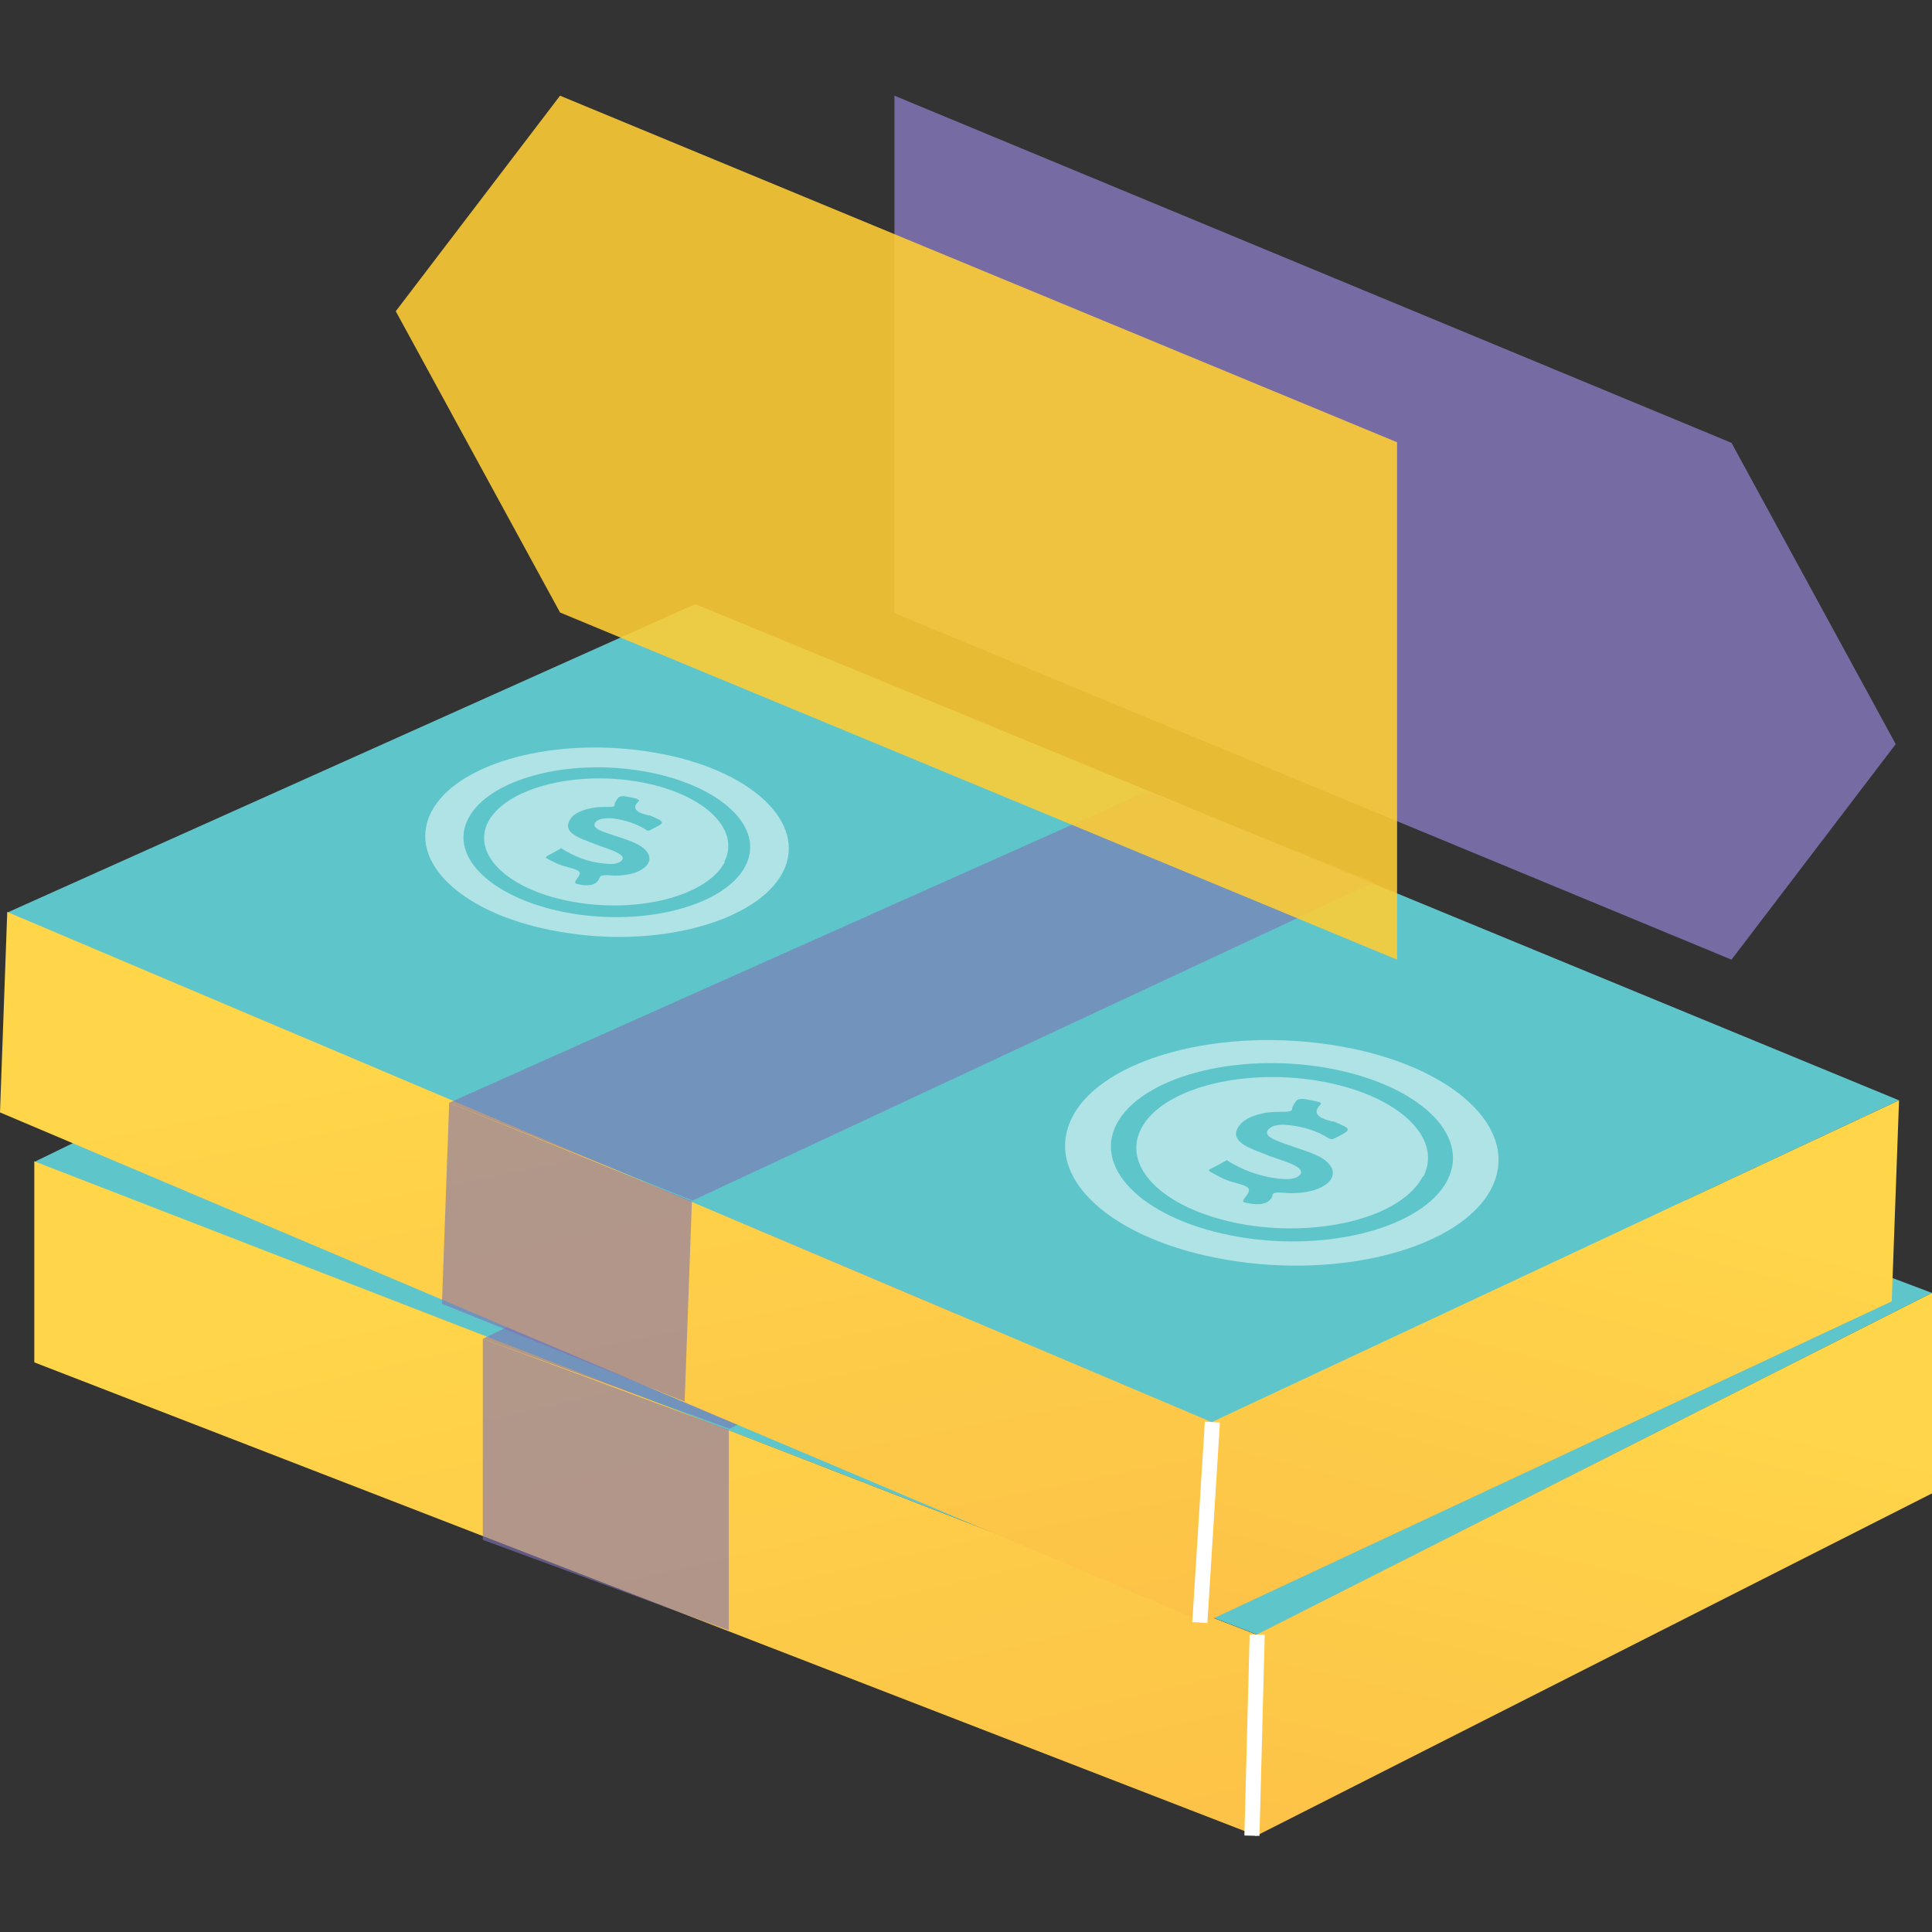 <svg width="32" height="32" viewBox="0 0 32 32" fill="none" xmlns="http://www.w3.org/2000/svg">
<rect x="0" y="0" width="32" height="32" fill="#333333" stroke="none"/>
<path d="M32 21.415L11.777 13.795L0.568 19.245L20.823 27.075L32 21.415Z" fill="#5EC6CB"/>
<path d="M20.813 30.405L0.568 22.565V19.235L20.813 27.075V30.405Z" fill="url(#paint0_linear_39_36565)"/>
<path d="M20.791 30.415L32 24.735V21.415L20.791 27.085V30.415Z" fill="url(#paint1_linear_39_36565)"/>
<path d="M20.823 27.075L20.736 30.405" stroke="white" stroke-width="0.25" stroke-miterlimit="10"/>
<path opacity="0.61" d="M23.172 18.065L19.37 16.665L7.997 22.175L12.083 23.665L23.172 18.065Z" fill="#8173B3"/>
<path opacity="0.61" d="M12.072 27.005L7.997 25.505V22.175L12.072 23.685V27.005Z" fill="#8173B3"/>
<path d="M31.454 18.225L11.515 10.005L0.12 15.115L20.081 23.555L31.454 18.225Z" fill="#5EC6CB"/>
<path d="M19.95 26.875L0 18.425L0.12 15.105L20.07 23.555L19.95 26.875Z" fill="url(#paint2_linear_39_36565)"/>
<path d="M19.927 26.885L31.333 21.555L31.454 18.225L20.048 23.565L19.927 26.885Z" fill="url(#paint3_linear_39_36565)"/>
<path d="M20.081 23.555L19.873 26.875" stroke="white" stroke-width="0.25" stroke-miterlimit="10"/>
<path opacity="0.61" d="M22.757 14.615L18.999 13.105L7.44 18.265L11.471 19.885L22.757 14.615Z" fill="#8173B3"/>
<path opacity="0.61" d="M11.34 23.215L7.32 21.595L7.44 18.265L11.46 19.895L11.34 23.215Z" fill="#8173B3"/>
<g opacity="0.5">
<path d="M24.702 19.685C24.199 20.665 22.233 21.195 20.31 20.865C18.387 20.535 17.251 19.485 17.765 18.495C18.267 17.525 20.234 16.995 22.167 17.325C24.068 17.645 25.204 18.705 24.702 19.685ZM20.507 20.485C22.014 20.745 23.566 20.325 23.97 19.555C24.374 18.785 23.467 17.945 21.96 17.685C20.452 17.425 18.901 17.845 18.496 18.615C18.092 19.385 18.999 20.225 20.507 20.485Z" fill="white"/>
<path d="M23.566 19.485C23.227 20.145 21.905 20.495 20.627 20.285C19.327 20.065 18.562 19.355 18.901 18.695C19.239 18.035 20.561 17.685 21.851 17.905C23.14 18.125 23.904 18.835 23.577 19.485H23.566ZM20.321 19.215C20.234 19.265 20.146 19.315 20.059 19.355C20.015 19.375 20.015 19.395 20.059 19.415C20.146 19.465 20.234 19.515 20.343 19.555C20.452 19.595 20.627 19.625 20.671 19.674C20.725 19.735 20.627 19.815 20.594 19.875C20.583 19.905 20.594 19.915 20.649 19.924C20.867 19.971 21.006 19.941 21.064 19.834C21.064 19.834 21.075 19.814 21.075 19.805C21.075 19.755 21.14 19.745 21.239 19.755C21.446 19.775 21.654 19.755 21.818 19.695C22.178 19.555 22.156 19.285 21.785 19.125C21.577 19.035 21.337 18.975 21.13 18.885C20.987 18.825 20.955 18.765 21.009 18.705C21.064 18.645 21.184 18.615 21.348 18.635C21.61 18.665 21.818 18.735 21.992 18.845C22.047 18.875 22.069 18.875 22.124 18.845C22.397 18.705 22.397 18.705 22.091 18.575C22.091 18.575 22.08 18.575 22.069 18.575C21.807 18.515 21.741 18.425 21.872 18.295C21.894 18.275 21.872 18.255 21.818 18.245C21.49 18.175 21.49 18.175 21.403 18.345C21.403 18.345 21.403 18.355 21.403 18.364C21.403 18.404 21.348 18.415 21.271 18.415C21.162 18.415 21.053 18.415 20.944 18.435C20.681 18.485 20.54 18.585 20.485 18.715C20.43 18.845 20.55 18.955 20.747 19.035C20.834 19.075 20.933 19.105 21.02 19.145C21.162 19.195 21.326 19.244 21.446 19.305C21.555 19.364 21.588 19.425 21.501 19.485C21.424 19.535 21.315 19.535 21.195 19.524C20.834 19.485 20.561 19.365 20.332 19.225L20.321 19.215Z" fill="white"/>
</g>
<g opacity="0.5">
<path d="M12.968 14.445C12.542 15.265 10.893 15.715 9.287 15.435C7.67 15.165 6.719 14.275 7.145 13.445C7.571 12.625 9.221 12.185 10.838 12.465C12.433 12.735 13.383 13.625 12.968 14.445ZM9.439 15.125C10.707 15.345 12.007 14.995 12.346 14.345C12.684 13.695 11.919 12.995 10.663 12.775C9.396 12.555 8.096 12.905 7.757 13.555C7.418 14.205 8.183 14.905 9.439 15.125Z" fill="white"/>
<path d="M12.007 14.275C11.723 14.825 10.62 15.125 9.538 14.945C8.445 14.765 7.801 14.165 8.085 13.615C8.369 13.065 9.483 12.765 10.554 12.945C11.636 13.125 12.28 13.725 11.996 14.275H12.007ZM9.287 14.055C9.21 14.095 9.145 14.135 9.068 14.175C9.035 14.195 9.035 14.205 9.068 14.225C9.145 14.265 9.221 14.305 9.308 14.335C9.407 14.365 9.549 14.395 9.592 14.435C9.636 14.485 9.549 14.545 9.527 14.605C9.527 14.625 9.527 14.635 9.571 14.645C9.753 14.685 9.869 14.659 9.92 14.565C9.92 14.565 9.92 14.545 9.931 14.545C9.931 14.505 9.986 14.495 10.062 14.495C10.237 14.515 10.412 14.495 10.543 14.445C10.838 14.325 10.827 14.105 10.521 13.965C10.346 13.885 10.139 13.835 9.964 13.765C9.844 13.715 9.822 13.665 9.866 13.615C9.909 13.565 10.008 13.545 10.15 13.555C10.368 13.585 10.543 13.645 10.685 13.735C10.729 13.765 10.751 13.765 10.794 13.735C11.024 13.625 11.024 13.615 10.761 13.505C10.761 13.505 10.751 13.505 10.74 13.505C10.521 13.455 10.466 13.375 10.576 13.275C10.598 13.255 10.576 13.245 10.532 13.225C10.259 13.165 10.259 13.165 10.182 13.305C10.182 13.305 10.182 13.315 10.182 13.325C10.182 13.365 10.139 13.365 10.073 13.365C9.975 13.365 9.887 13.365 9.8 13.385C9.582 13.425 9.461 13.505 9.418 13.625C9.374 13.735 9.472 13.825 9.636 13.895C9.713 13.925 9.789 13.955 9.866 13.985C9.986 14.035 10.117 14.065 10.226 14.125C10.325 14.175 10.346 14.225 10.27 14.275C10.204 14.315 10.117 14.315 10.019 14.305C9.713 14.275 9.494 14.175 9.287 14.045V14.055Z" fill="white"/>
</g>
<path opacity="0.88" d="M28.679 15.895L14.815 10.155V1.585L28.679 7.335L31.399 12.325L28.679 15.895Z" fill="#8173B3"/>
<path opacity="0.88" d="M9.276 1.585L23.14 7.325V15.895L9.276 10.145L6.555 5.155L9.276 1.585Z" fill="#FFCE33"/>
<defs>
<linearGradient id="paint0_linear_39_36565" x1="9.614" y1="20.925" x2="12.563" y2="33.689" gradientUnits="userSpaceOnUse">
<stop stop-color="#FFD549"/>
<stop offset="1" stop-color="#FCC048"/>
</linearGradient>
<linearGradient id="paint1_linear_39_36565" x1="27.182" y1="23.065" x2="25.029" y2="32.405" gradientUnits="userSpaceOnUse">
<stop stop-color="#FFD549"/>
<stop offset="1" stop-color="#FCC048"/>
</linearGradient>
<linearGradient id="paint2_linear_39_36565" x1="9.112" y1="17.066" x2="11.667" y2="29.899" gradientUnits="userSpaceOnUse">
<stop stop-color="#FFD549"/>
<stop offset="1" stop-color="#FCC048"/>
</linearGradient>
<linearGradient id="paint3_linear_39_36565" x1="26.595" y1="19.718" x2="24.154" y2="29.001" gradientUnits="userSpaceOnUse">
<stop stop-color="#FFD549"/>
<stop offset="1" stop-color="#FCC048"/>
</linearGradient>
</defs>
</svg>
